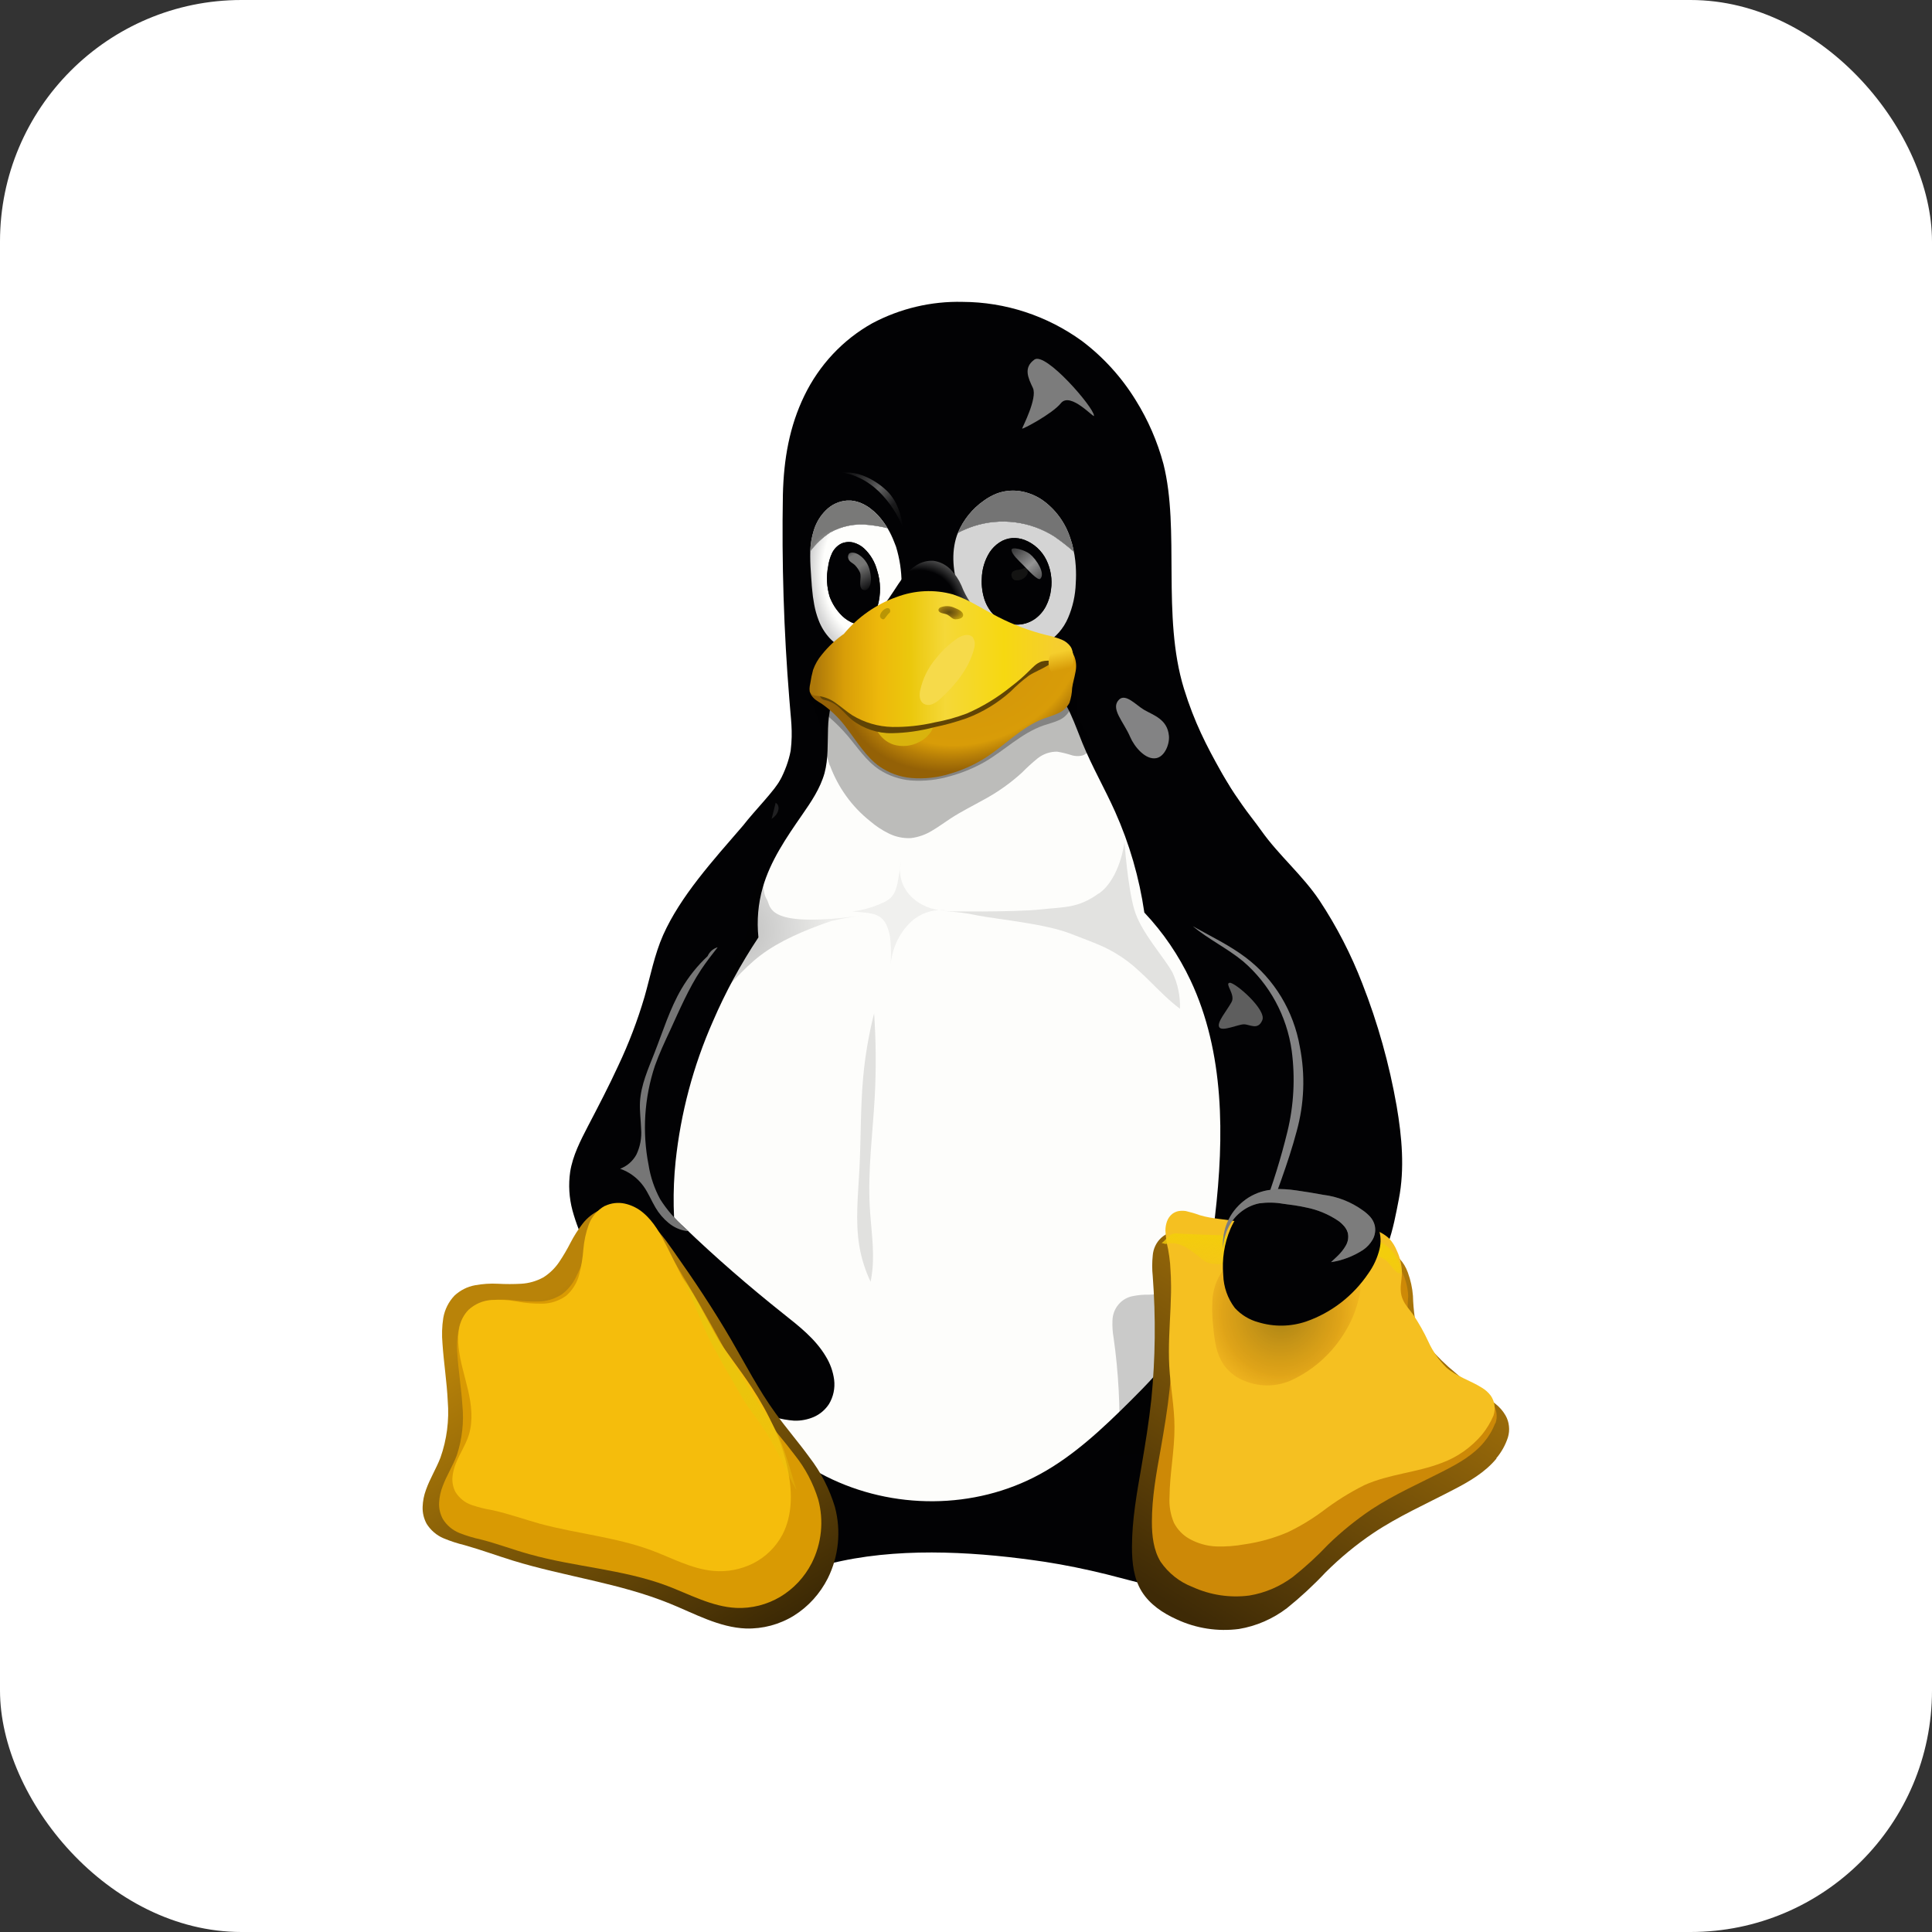 <svg width="32" height="32" viewBox="0 0 32 32" fill="none" xmlns="http://www.w3.org/2000/svg">
<rect x="0" y="0" width="32" height="32" fill="#333333" stroke="none"/>
<rect width="32" height="32" rx="4" fill="white"/>
<g clip-path="url(#clip0_1_512)">
<path d="M15.945 5C15.425 4.987 14.91 5.109 14.448 5.354C13.961 5.626 13.568 6.046 13.322 6.555C13.077 7.06 12.981 7.6 12.967 8.194C12.947 9.324 12.982 10.454 13.074 11.581C13.097 11.907 13.136 12.099 13.096 12.434C12.96 13.146 12.351 13.628 12.026 14.257C11.668 14.948 11.52 15.729 11.247 16.461C11 17.128 10.653 17.759 10.419 18.433C10.091 19.376 9.993 20.413 10.209 21.389C10.381 22.135 10.714 22.831 11.184 23.427C11.117 23.552 11.052 23.678 10.982 23.798C10.765 24.178 10.504 24.538 10.381 24.962C10.316 25.173 10.3 25.396 10.335 25.614C10.371 25.834 10.483 26.033 10.65 26.176C10.762 26.264 10.891 26.325 11.029 26.356C11.167 26.386 11.307 26.399 11.448 26.393C11.983 26.382 12.5 26.215 13.017 26.076C13.323 25.994 13.632 25.92 13.942 25.854C15.043 25.622 16.272 25.715 17.294 25.867C17.64 25.92 17.984 25.991 18.325 26.075C18.857 26.208 19.389 26.376 19.936 26.392C20.082 26.399 20.227 26.388 20.37 26.358C20.512 26.328 20.645 26.265 20.761 26.175C20.927 26.032 21.039 25.833 21.075 25.613C21.11 25.394 21.094 25.17 21.029 24.959C20.904 24.536 20.639 24.176 20.419 23.797C20.332 23.649 20.251 23.493 20.165 23.344C20.835 22.588 21.346 21.699 21.666 20.732C22.003 19.674 22.065 18.536 21.923 17.433C21.781 16.331 21.44 15.262 20.991 14.249C20.428 12.98 19.954 12.521 19.61 11.407C19.24 10.203 19.546 8.777 19.27 7.684C19.17 7.312 19.016 6.958 18.814 6.633C18.579 6.25 18.276 5.916 17.921 5.648C17.343 5.229 16.653 5.003 15.945 5Z" fill="#020204"/>
<path d="M13.915 11.36C13.841 11.459 13.788 11.573 13.761 11.694C13.733 11.815 13.718 11.94 13.715 12.064C13.706 12.312 13.721 12.566 13.657 12.805C13.585 13.061 13.434 13.283 13.284 13.499C13.024 13.874 12.76 14.259 12.634 14.699C12.557 14.967 12.533 15.248 12.562 15.526C12.27 15.966 12.017 16.431 11.808 16.917C11.483 17.652 11.275 18.435 11.19 19.237C11.088 20.222 11.227 21.217 11.597 22.132C11.867 22.792 12.279 23.381 12.802 23.854C13.069 24.092 13.365 24.294 13.683 24.454C14.782 25.008 16.139 25.009 17.223 24.418C17.788 24.11 18.265 23.659 18.725 23.202C19.001 22.927 19.277 22.645 19.488 22.314C19.894 21.677 20.036 20.907 20.124 20.149C20.278 18.828 20.283 17.433 19.718 16.236C19.523 15.823 19.265 15.444 18.954 15.115C18.87 14.537 18.707 13.975 18.47 13.445C18.299 13.063 18.089 12.7 17.93 12.312C17.865 12.154 17.808 11.991 17.736 11.835C17.667 11.677 17.571 11.533 17.452 11.41C17.325 11.29 17.174 11.2 17.009 11.147C16.845 11.094 16.675 11.064 16.503 11.057C16.159 11.039 15.814 11.085 15.469 11.071C15.195 11.06 14.922 11.011 14.648 11.027C14.511 11.034 14.375 11.063 14.247 11.114C14.118 11.165 14.005 11.249 13.918 11.358" fill="#FDFDFB"/>
<path opacity="0.25" d="M12.702 14.898C12.775 15.011 12.657 15.4 14.364 15.151C14.164 15.175 13.965 15.21 13.768 15.255C13.307 15.413 12.906 15.589 12.597 15.823C12.288 16.057 12.066 16.357 11.785 16.616C11.785 16.616 12.24 15.763 12.353 15.505C12.467 15.247 12.335 15.26 12.426 14.882C12.496 14.622 12.6 14.373 12.736 14.142C12.736 14.142 12.558 14.675 12.702 14.898Z" fill="url(#paint0_radial_1_512)"/>
<path opacity="0.42" d="M18.202 14.796C17.854 15.045 17.65 15.018 17.227 15.064C16.805 15.11 15.659 15.095 15.659 15.095C15.838 15.102 16.017 15.124 16.192 15.163C16.559 15.232 17.309 15.3 17.731 15.464C18.153 15.629 18.309 15.676 18.562 15.842C18.927 16.078 19.195 16.449 19.544 16.708C19.551 16.501 19.508 16.295 19.42 16.108C19.28 15.851 18.9 15.446 18.789 15.071C18.678 14.696 18.625 13.95 18.625 13.95C18.625 13.95 18.553 14.55 18.202 14.799V14.796Z" fill="url(#paint1_radial_1_512)"/>
<path opacity="0.2" d="M14.924 14.264C14.911 14.373 14.894 14.48 14.873 14.587C14.865 14.639 14.851 14.691 14.834 14.741C14.815 14.792 14.786 14.838 14.748 14.875C14.712 14.905 14.673 14.93 14.631 14.949C14.468 15.024 14.295 15.075 14.118 15.097C14.19 15.102 14.262 15.109 14.329 15.116C14.374 15.12 14.418 15.128 14.462 15.138C14.505 15.149 14.547 15.168 14.584 15.194C14.623 15.225 14.655 15.264 14.678 15.309C14.72 15.399 14.745 15.498 14.75 15.598C14.76 15.726 14.76 15.855 14.75 15.983C14.758 15.897 14.776 15.813 14.802 15.731C14.848 15.583 14.925 15.447 15.027 15.332C15.068 15.286 15.113 15.245 15.162 15.209C15.314 15.101 15.501 15.054 15.685 15.079C15.498 15.087 15.314 15.028 15.165 14.914C15.088 14.856 15.025 14.783 14.978 14.698C14.908 14.566 14.888 14.411 14.924 14.264Z" fill="url(#paint2_radial_1_512)"/>
<path opacity="0.11" d="M14.478 16.785C14.39 17.132 14.329 17.486 14.297 17.843C14.251 18.347 14.261 18.855 14.235 19.361C14.213 19.791 14.163 20.225 14.235 20.648C14.27 20.85 14.333 21.047 14.42 21.231C14.434 21.161 14.444 21.09 14.451 21.018C14.482 20.675 14.425 20.331 14.406 19.986C14.373 19.383 14.454 18.78 14.488 18.176C14.513 17.713 14.51 17.248 14.478 16.785Z" fill="black"/>
<path opacity="0.25" d="M12.895 13.374C12.886 13.267 12.738 13.251 12.671 13.304C12.616 13.349 12.564 13.502 12.611 13.562C12.69 13.659 12.906 13.517 12.895 13.374Z" fill="#7C7C7C"/>
<path opacity="0.75" d="M20.366 16.278C20.451 16.264 20.981 16.722 20.908 16.897C20.835 17.072 20.7 16.965 20.602 16.966C20.505 16.967 20.241 17.091 20.195 17.014C20.149 16.936 20.312 16.753 20.397 16.6C20.47 16.477 20.279 16.291 20.366 16.278Z" fill="#7C7C7C"/>
<path d="M17.133 5.956C16.948 6.09 17.028 6.257 17.108 6.426C17.187 6.594 16.933 7.077 16.93 7.098C16.927 7.119 17.432 6.853 17.57 6.68C17.731 6.475 18.142 6.956 18.119 6.883C18.119 6.752 17.318 5.822 17.133 5.956Z" fill="#7C7C7C"/>
<path d="M18.538 11.585C18.382 11.733 18.61 11.95 18.72 12.208C18.788 12.368 18.975 12.593 19.153 12.557C19.29 12.53 19.374 12.329 19.361 12.187C19.336 11.914 19.111 11.85 18.948 11.756C18.821 11.682 18.647 11.483 18.538 11.585Z" fill="#838384"/>
<path d="M13.746 12.677C13.88 13.041 14.11 13.361 14.41 13.599C14.506 13.682 14.612 13.752 14.725 13.807C14.839 13.863 14.965 13.888 15.091 13.881C15.213 13.866 15.331 13.824 15.437 13.759C15.544 13.697 15.643 13.622 15.748 13.554C15.925 13.439 16.116 13.345 16.3 13.242C16.526 13.12 16.736 12.971 16.927 12.797C17.009 12.713 17.096 12.634 17.187 12.56C17.279 12.487 17.394 12.448 17.511 12.45C17.597 12.464 17.682 12.486 17.765 12.513C17.808 12.523 17.852 12.526 17.895 12.52C17.919 12.517 17.943 12.51 17.964 12.498C17.986 12.486 18.005 12.47 18.02 12.451C18.036 12.432 18.047 12.409 18.054 12.386C18.061 12.362 18.064 12.336 18.062 12.312C18.058 12.257 18.043 12.203 18.016 12.155C17.956 12.065 17.903 11.97 17.857 11.871C17.834 11.776 17.827 11.678 17.836 11.581C17.845 11.484 17.83 11.386 17.793 11.296C17.757 11.231 17.704 11.18 17.64 11.147C17.575 11.113 17.504 11.093 17.432 11.087C17.287 11.084 17.142 11.091 16.998 11.11C16.806 11.121 16.613 11.096 16.42 11.11C16.181 11.125 15.946 11.197 15.706 11.197C15.433 11.197 15.16 11.106 14.89 11.15C14.775 11.174 14.662 11.207 14.552 11.25C14.442 11.294 14.326 11.319 14.208 11.324C14.075 11.324 13.946 11.274 13.813 11.264C13.747 11.258 13.68 11.266 13.616 11.288C13.553 11.311 13.5 11.357 13.467 11.418C13.45 11.453 13.44 11.491 13.439 11.53C13.438 11.569 13.442 11.609 13.452 11.647C13.474 11.722 13.501 11.796 13.532 11.869C13.633 12.132 13.654 12.421 13.744 12.683" fill="black" fill-opacity="0.26"/>
<path opacity="0.3" d="M13.403 11.635C13.64 11.784 13.854 11.969 14.037 12.184C14.204 12.38 14.346 12.603 14.564 12.748C14.723 12.851 14.904 12.912 15.091 12.927C15.312 12.943 15.535 12.917 15.748 12.853C15.944 12.799 16.132 12.721 16.31 12.62C16.642 12.426 16.919 12.143 17.286 12.015C17.365 11.988 17.449 11.968 17.526 11.934C17.603 11.904 17.669 11.848 17.713 11.775C17.74 11.703 17.755 11.626 17.758 11.549C17.77 11.467 17.798 11.387 17.813 11.306C17.833 11.225 17.825 11.139 17.793 11.062C17.759 10.999 17.705 10.95 17.641 10.92C17.575 10.89 17.503 10.874 17.431 10.872C17.286 10.876 17.141 10.889 16.997 10.913C16.806 10.929 16.613 10.906 16.419 10.913C16.18 10.919 15.945 10.97 15.706 10.982C15.433 10.993 15.162 10.953 14.889 10.944C14.771 10.938 14.653 10.943 14.536 10.961C14.421 10.979 14.31 11.019 14.21 11.08C14.119 11.146 14.033 11.218 13.95 11.295C13.905 11.331 13.857 11.361 13.806 11.387C13.754 11.412 13.698 11.427 13.642 11.43C13.613 11.43 13.583 11.43 13.553 11.43C13.505 11.438 13.461 11.465 13.431 11.504C13.417 11.523 13.407 11.545 13.402 11.568C13.396 11.591 13.396 11.614 13.4 11.638" fill="black"/>
<path d="M20.59 15.924C21.027 16.299 21.314 16.827 21.395 17.405C21.454 17.853 21.43 18.309 21.323 18.748C21.216 19.186 21.082 19.616 20.923 20.036C20.857 20.203 20.809 20.377 20.779 20.555C20.748 20.733 20.773 20.917 20.851 21.08C20.955 21.259 21.123 21.39 21.319 21.444C21.511 21.5 21.715 21.503 21.908 21.452C22.101 21.403 22.425 21.339 22.582 21.214C22.98 20.897 23.075 20.346 23.169 19.862C23.268 19.358 23.22 18.829 23.133 18.32C23.011 17.625 22.821 16.945 22.564 16.29C22.378 15.808 22.141 15.348 21.857 14.918C21.578 14.499 21.184 14.171 20.893 13.761C20.792 13.618 20.67 13.47 20.57 13.325C20.353 13.014 20.404 13.073 20.272 12.871C20.175 12.723 20.022 12.675 19.862 12.611C19.77 12.57 19.671 12.549 19.571 12.547C19.47 12.546 19.371 12.566 19.278 12.604C19.185 12.643 19.101 12.7 19.029 12.773C18.958 12.845 18.902 12.932 18.864 13.027C18.775 13.242 18.75 13.48 18.792 13.71C18.851 14.004 18.962 14.285 19.121 14.539C19.281 14.836 19.489 15.102 19.737 15.327C20.002 15.554 20.322 15.703 20.591 15.924" fill="#020204"/>
<path d="M12.309 13.672C11.798 14.264 11.272 14.843 10.984 15.486C10.839 15.814 10.773 16.169 10.675 16.512C10.56 16.902 10.415 17.282 10.242 17.648C10.086 17.987 9.913 18.319 9.74 18.65C9.615 18.892 9.487 19.138 9.444 19.408C9.413 19.622 9.426 19.84 9.482 20.049C9.539 20.257 9.617 20.459 9.716 20.65C10.134 21.47 10.734 22.178 11.468 22.717C11.798 22.963 12.151 23.175 12.523 23.349C12.719 23.453 12.935 23.515 13.156 23.531C13.267 23.534 13.377 23.513 13.48 23.469C13.582 23.424 13.669 23.35 13.731 23.255C13.803 23.135 13.833 22.994 13.816 22.854C13.798 22.716 13.75 22.583 13.677 22.465C13.504 22.174 13.232 21.964 12.97 21.756C12.405 21.306 11.857 20.832 11.335 20.33C11.181 20.195 11.046 20.038 10.935 19.864C10.839 19.687 10.773 19.493 10.742 19.293C10.635 18.747 10.672 18.181 10.847 17.654C10.919 17.45 11.011 17.255 11.101 17.062C11.258 16.722 11.405 16.375 11.61 16.064C11.866 15.677 12.207 15.349 12.415 14.932C12.592 14.581 12.663 14.187 12.731 13.799C12.784 13.494 12.887 13.197 12.939 12.892C12.837 13.09 12.509 13.414 12.309 13.672Z" fill="#020204"/>
<path d="M21.477 18.737C21.603 18.282 21.621 17.804 21.53 17.341C21.427 16.747 21.107 16.217 20.634 15.86C20.363 15.655 20.055 15.509 19.756 15.341C20.017 15.559 20.328 15.706 20.59 15.923C21.027 16.298 21.314 16.825 21.395 17.404C21.454 17.852 21.43 18.308 21.323 18.746C21.216 19.184 21.082 19.614 20.923 20.035C20.857 20.202 20.809 20.376 20.779 20.553C20.764 20.656 20.766 20.761 20.782 20.863C20.826 20.68 20.88 20.499 20.943 20.322C21.125 19.794 21.334 19.277 21.477 18.737Z" fill="#838384"/>
<path opacity="0.95" d="M11.72 15.837C11.551 15.995 11.405 16.178 11.287 16.379C11.094 16.709 10.981 17.08 10.841 17.437C10.737 17.703 10.615 17.97 10.6 18.256C10.593 18.404 10.614 18.552 10.619 18.697C10.631 18.844 10.604 18.992 10.54 19.125C10.48 19.233 10.385 19.316 10.271 19.358C10.424 19.411 10.559 19.511 10.656 19.644C10.737 19.755 10.788 19.885 10.858 20.003C10.915 20.1 10.988 20.185 11.074 20.256C11.159 20.327 11.262 20.373 11.372 20.39H11.401L11.335 20.33C11.181 20.195 11.046 20.038 10.935 19.864C10.839 19.687 10.773 19.493 10.742 19.293C10.635 18.747 10.672 18.181 10.847 17.654C10.919 17.45 11.011 17.255 11.101 17.062C11.257 16.722 11.405 16.375 11.61 16.064C11.696 15.934 11.791 15.812 11.887 15.69C11.857 15.698 11.828 15.713 11.802 15.732C11.767 15.759 11.739 15.795 11.72 15.837Z" fill="#7C7C7C"/>
<path opacity="0.2" d="M23.549 23.528C23.515 23.644 23.463 23.755 23.397 23.855C23.252 24.078 23.036 24.246 22.824 24.401C22.463 24.665 22.082 24.907 21.74 25.208C21.515 25.412 21.306 25.635 21.115 25.874C20.959 26.084 20.79 26.283 20.61 26.471C20.424 26.655 20.203 26.794 19.959 26.881C19.674 26.972 19.37 26.979 19.082 26.9C18.885 26.859 18.707 26.752 18.576 26.596C18.454 26.433 18.414 26.215 18.4 26C18.387 25.615 18.407 25.229 18.46 24.846C18.493 24.526 18.524 24.206 18.537 23.884C18.556 23.308 18.526 22.731 18.445 22.16C18.428 22.065 18.422 21.969 18.426 21.872C18.428 21.775 18.463 21.681 18.525 21.607C18.587 21.533 18.673 21.483 18.767 21.467C18.852 21.45 18.939 21.442 19.026 21.444C19.228 21.432 19.431 21.432 19.634 21.444C19.76 21.455 19.884 21.479 20.01 21.491C20.226 21.517 20.445 21.5 20.654 21.441C20.882 21.372 21.099 21.244 21.329 21.209C21.423 21.195 21.518 21.195 21.612 21.209C21.705 21.217 21.795 21.252 21.871 21.308C21.925 21.355 21.968 21.413 21.997 21.479C22.044 21.579 22.075 21.685 22.09 21.795C22.099 21.894 22.114 21.993 22.134 22.091C22.178 22.243 22.262 22.38 22.377 22.486C22.49 22.59 22.613 22.683 22.744 22.762C22.872 22.848 23.003 22.927 23.139 22.998C23.203 23.031 23.269 23.059 23.331 23.096C23.393 23.132 23.448 23.181 23.49 23.24C23.547 23.327 23.569 23.433 23.552 23.536" fill="url(#paint3_linear_1_512)"/>
<path d="M24.787 24.157C24.598 24.387 24.334 24.54 24.072 24.675C23.625 24.909 23.161 25.114 22.742 25.395C22.46 25.585 22.197 25.803 21.955 26.044C21.756 26.256 21.542 26.454 21.316 26.636C21.082 26.814 20.809 26.933 20.521 26.981C20.169 27.027 19.811 26.972 19.488 26.821C19.262 26.719 19.044 26.575 18.91 26.359C18.777 26.144 18.749 25.879 18.749 25.625C18.749 25.174 18.83 24.729 18.907 24.286C18.97 23.916 19.031 23.545 19.07 23.175C19.137 22.498 19.144 21.816 19.093 21.137C19.081 21.024 19.081 20.91 19.093 20.796C19.101 20.685 19.15 20.58 19.23 20.505C19.311 20.43 19.418 20.389 19.527 20.393C19.629 20.391 19.732 20.399 19.833 20.419C20.073 20.447 20.312 20.489 20.547 20.545C20.692 20.585 20.837 20.639 20.986 20.68C21.232 20.752 21.488 20.776 21.742 20.75C22.015 20.718 22.279 20.613 22.553 20.619C22.666 20.623 22.777 20.643 22.885 20.678C22.996 20.709 23.098 20.768 23.182 20.849C23.242 20.914 23.288 20.992 23.318 21.076C23.364 21.201 23.393 21.332 23.403 21.465C23.406 21.583 23.416 21.7 23.432 21.817C23.474 22.008 23.561 22.184 23.687 22.331C23.813 22.476 23.95 22.61 24.098 22.731C24.243 22.856 24.387 22.98 24.544 23.089C24.616 23.14 24.693 23.188 24.761 23.245C24.832 23.299 24.892 23.367 24.937 23.445C24.968 23.5 24.987 23.56 24.993 23.622C25 23.684 24.994 23.747 24.976 23.807C24.935 23.934 24.869 24.052 24.783 24.154L24.787 24.157Z" fill="url(#paint4_linear_1_512)"/>
<path d="M24.765 23.573C24.721 23.688 24.658 23.794 24.579 23.888C24.406 24.096 24.166 24.233 23.929 24.355C23.521 24.565 23.099 24.749 22.714 25.002C22.459 25.174 22.219 25.368 21.997 25.584C21.816 25.776 21.621 25.954 21.415 26.118C21.201 26.278 20.954 26.384 20.693 26.427C20.371 26.469 20.045 26.419 19.749 26.284C19.538 26.203 19.355 26.058 19.224 25.869C19.105 25.675 19.079 25.437 19.079 25.208C19.079 24.803 19.152 24.403 19.224 24.005C19.282 23.674 19.338 23.342 19.373 23.008C19.432 22.399 19.439 21.786 19.395 21.176C19.384 21.074 19.384 20.971 19.395 20.87C19.402 20.769 19.447 20.675 19.519 20.607C19.592 20.54 19.688 20.503 19.786 20.505C19.88 20.504 19.974 20.512 20.066 20.53C20.285 20.556 20.502 20.594 20.717 20.644C20.851 20.68 20.982 20.728 21.117 20.764C21.341 20.83 21.575 20.852 21.808 20.828C22.056 20.799 22.298 20.704 22.548 20.71C22.651 20.714 22.753 20.732 22.851 20.764C22.952 20.791 23.045 20.844 23.122 20.916C23.176 20.976 23.218 21.045 23.247 21.121C23.293 21.231 23.32 21.35 23.324 21.47C23.314 21.595 23.311 21.721 23.316 21.846C23.332 21.947 23.369 22.043 23.424 22.128C23.479 22.213 23.54 22.294 23.606 22.37C23.724 22.526 23.86 22.666 24.011 22.788C24.188 22.919 24.398 22.997 24.581 23.119C24.637 23.154 24.686 23.199 24.726 23.251C24.758 23.297 24.779 23.35 24.786 23.406C24.794 23.462 24.789 23.519 24.77 23.573" fill="#CD8907"/>
<path d="M24.74 23.44C24.691 23.555 24.627 23.662 24.549 23.759C24.369 23.973 24.138 24.136 23.878 24.231C23.462 24.392 23.008 24.414 22.599 24.598C22.352 24.721 22.118 24.869 21.898 25.037C21.719 25.169 21.527 25.284 21.326 25.38C21.098 25.477 20.859 25.544 20.614 25.579C20.46 25.607 20.304 25.619 20.147 25.614C19.99 25.608 19.835 25.564 19.697 25.486C19.589 25.425 19.5 25.332 19.443 25.22C19.387 25.086 19.362 24.941 19.371 24.795C19.374 24.408 19.455 24.025 19.453 23.637C19.453 23.3 19.385 22.971 19.367 22.631C19.331 21.983 19.466 21.324 19.347 20.689C19.322 20.588 19.308 20.485 19.303 20.382C19.303 20.33 19.312 20.278 19.329 20.23C19.346 20.182 19.375 20.14 19.414 20.108C19.446 20.083 19.483 20.066 19.523 20.059C19.562 20.053 19.602 20.053 19.642 20.059C19.719 20.077 19.796 20.099 19.871 20.127C20.087 20.193 20.319 20.192 20.541 20.242C20.68 20.273 20.815 20.325 20.953 20.364C21.183 20.432 21.424 20.453 21.662 20.428C21.917 20.397 22.168 20.302 22.423 20.309C22.529 20.313 22.633 20.331 22.734 20.363C22.838 20.39 22.934 20.443 23.013 20.517C23.067 20.578 23.11 20.648 23.14 20.724C23.191 20.834 23.218 20.955 23.22 21.077C23.22 21.141 23.21 21.204 23.204 21.267C23.196 21.33 23.199 21.394 23.212 21.456C23.228 21.517 23.255 21.574 23.293 21.624C23.328 21.675 23.369 21.721 23.405 21.772C23.502 21.917 23.588 22.069 23.661 22.228C23.733 22.386 23.834 22.529 23.956 22.65C24.128 22.802 24.351 22.863 24.543 22.984C24.601 23.018 24.651 23.063 24.692 23.117C24.724 23.163 24.745 23.217 24.753 23.273C24.761 23.329 24.756 23.387 24.738 23.442" fill="#F5C021"/>
<path d="M19.305 20.605C19.542 20.539 19.743 20.723 19.915 20.861C20.026 20.958 20.186 20.936 20.322 20.936C20.547 20.927 20.772 20.974 20.998 20.945C21.441 20.907 21.877 20.797 22.323 20.776C22.536 20.762 22.775 20.75 22.959 20.877C23.031 20.93 23.143 21.154 23.216 21.07C23.201 20.949 23.153 20.836 23.077 20.743C23.001 20.649 22.901 20.581 22.788 20.544C22.609 20.515 22.427 20.565 22.247 20.549C21.71 20.536 21.177 20.434 20.64 20.463C20.267 20.467 19.893 20.449 19.52 20.433C19.375 20.403 19.321 20.536 19.241 20.588" fill="url(#paint5_linear_1_512)"/>
<path d="M9.932 20.039C10.05 19.992 10.177 19.98 10.301 20.005C10.424 20.029 10.54 20.08 10.643 20.153C10.851 20.301 11.005 20.507 11.149 20.714C11.486 21.191 11.811 21.677 12.106 22.183C12.346 22.594 12.563 23.018 12.842 23.403C13.022 23.654 13.225 23.887 13.407 24.138C13.596 24.383 13.739 24.662 13.829 24.961C13.934 25.356 13.892 25.777 13.711 26.142C13.582 26.397 13.388 26.611 13.15 26.76C12.91 26.908 12.634 26.981 12.355 26.973C11.913 26.956 11.51 26.729 11.099 26.562C10.263 26.22 9.354 26.113 8.491 25.847C8.226 25.765 7.966 25.669 7.696 25.593C7.577 25.564 7.459 25.526 7.345 25.478C7.231 25.43 7.134 25.346 7.067 25.24C7.02 25.154 6.997 25.058 7 24.96C7.003 24.862 7.022 24.766 7.056 24.675C7.121 24.491 7.225 24.325 7.295 24.144C7.401 23.844 7.442 23.524 7.416 23.205C7.401 22.888 7.35 22.572 7.329 22.255C7.316 22.113 7.32 21.971 7.342 21.83C7.366 21.69 7.431 21.561 7.527 21.46C7.623 21.371 7.74 21.311 7.867 21.288C7.993 21.265 8.121 21.256 8.248 21.263C8.376 21.27 8.504 21.27 8.631 21.263C8.76 21.256 8.885 21.22 8.998 21.158C9.102 21.093 9.192 21.006 9.261 20.904C9.33 20.801 9.393 20.694 9.449 20.584C9.506 20.474 9.572 20.369 9.648 20.271C9.723 20.173 9.821 20.095 9.932 20.044" fill="url(#paint6_linear_1_512)"/>
<path d="M10.115 20.244C10.222 20.202 10.338 20.194 10.449 20.222C10.559 20.248 10.662 20.299 10.752 20.37C10.931 20.512 11.055 20.712 11.175 20.908C11.464 21.385 11.742 21.866 12.007 22.357C12.207 22.728 12.399 23.105 12.645 23.445C12.809 23.667 12.996 23.876 13.163 24.099C13.337 24.317 13.469 24.566 13.552 24.835C13.648 25.188 13.609 25.566 13.444 25.891C13.325 26.123 13.145 26.315 12.924 26.448C12.703 26.579 12.45 26.643 12.195 26.632C11.791 26.613 11.421 26.406 11.039 26.262C10.31 25.991 9.522 25.954 8.77 25.743C8.501 25.669 8.24 25.569 7.97 25.5C7.85 25.474 7.731 25.439 7.616 25.394C7.5 25.349 7.401 25.267 7.335 25.16C7.29 25.077 7.268 24.984 7.273 24.889C7.278 24.796 7.297 24.703 7.332 24.616C7.397 24.441 7.499 24.282 7.565 24.107C7.655 23.837 7.687 23.551 7.658 23.268C7.64 22.985 7.592 22.705 7.575 22.421C7.564 22.295 7.57 22.168 7.592 22.043C7.614 21.917 7.671 21.8 7.757 21.708C7.857 21.613 7.983 21.554 8.118 21.538C8.252 21.521 8.386 21.521 8.519 21.538C8.653 21.554 8.787 21.56 8.921 21.557C9.056 21.554 9.188 21.514 9.302 21.441C9.402 21.367 9.482 21.271 9.537 21.159C9.593 21.049 9.641 20.935 9.682 20.818C9.723 20.7 9.777 20.588 9.843 20.484C9.909 20.378 10.005 20.294 10.117 20.244" fill="#D99A03"/>
<path d="M10.018 19.975C10.121 19.925 10.239 19.911 10.351 19.936C10.462 19.961 10.566 20.013 10.654 20.088C10.83 20.236 10.943 20.443 11.046 20.647C11.284 21.117 11.507 21.596 11.792 22.038C11.999 22.359 12.239 22.658 12.449 22.977C12.733 23.41 12.964 23.886 13.059 24.395C13.124 24.738 13.121 25.109 12.96 25.418C12.851 25.623 12.683 25.788 12.479 25.892C12.273 25.996 12.044 26.04 11.815 26.019C11.454 25.986 11.132 25.806 10.795 25.68C10.198 25.458 9.551 25.403 8.936 25.236C8.676 25.162 8.423 25.073 8.16 25.014C8.042 24.995 7.927 24.966 7.814 24.928C7.701 24.89 7.605 24.813 7.542 24.709C7.504 24.634 7.487 24.549 7.494 24.465C7.502 24.381 7.524 24.299 7.557 24.222C7.621 24.067 7.716 23.926 7.766 23.765C7.838 23.528 7.809 23.273 7.754 23.032C7.699 22.791 7.62 22.555 7.595 22.309C7.582 22.2 7.587 22.088 7.609 21.98C7.632 21.872 7.685 21.772 7.761 21.694C7.867 21.597 8.002 21.54 8.143 21.532C8.284 21.523 8.425 21.531 8.563 21.557C8.702 21.583 8.843 21.595 8.984 21.593C9.125 21.591 9.263 21.545 9.378 21.461C9.484 21.369 9.559 21.246 9.594 21.109C9.629 20.973 9.652 20.835 9.662 20.695C9.674 20.555 9.703 20.417 9.751 20.285C9.801 20.152 9.895 20.041 10.018 19.973" fill="#F5BD0C"/>
<path d="M11.293 21.144C11.481 21.494 11.596 21.894 11.783 22.246C11.955 22.57 12.15 22.903 12.325 23.202C12.402 23.335 12.583 23.539 12.767 23.856C12.933 24.144 13.1 24.545 13.194 24.68C13.14 24.522 13.03 24.099 12.897 23.796C12.774 23.515 12.63 23.352 12.541 23.204C12.366 22.908 12.18 22.637 11.999 22.352C11.752 21.96 11.566 21.52 11.293 21.147V21.144Z" fill="url(#paint7_linear_1_512)"/>
<path opacity="0.35" d="M22.497 21.122C22.453 21.041 22.383 20.978 22.299 20.944C22.216 20.911 22.126 20.895 22.037 20.898C21.858 20.898 21.68 20.947 21.502 20.932C21.353 20.907 21.206 20.871 21.062 20.824C20.911 20.78 20.752 20.777 20.599 20.813C20.437 20.86 20.298 20.967 20.208 21.113C20.132 21.243 20.089 21.39 20.081 21.541C20.073 21.692 20.078 21.843 20.097 21.992C20.105 22.101 20.121 22.208 20.144 22.314C20.169 22.421 20.212 22.521 20.272 22.611C20.365 22.736 20.493 22.831 20.639 22.882C20.875 22.972 21.137 22.968 21.37 22.87C21.782 22.685 22.122 22.364 22.336 21.959C22.413 21.815 22.47 21.661 22.508 21.502C22.525 21.439 22.534 21.375 22.536 21.309C22.537 21.244 22.524 21.18 22.497 21.121" fill="url(#paint8_radial_1_512)"/>
<path opacity="0.35" d="M22.497 20.889C22.446 20.825 22.377 20.78 22.299 20.76C22.214 20.736 22.125 20.725 22.037 20.727C21.858 20.727 21.68 20.762 21.502 20.751C21.354 20.733 21.207 20.707 21.062 20.673C20.909 20.642 20.753 20.639 20.599 20.665C20.449 20.692 20.312 20.768 20.208 20.882C20.135 20.969 20.091 21.077 20.081 21.191C20.073 21.3 20.078 21.41 20.097 21.518C20.105 21.597 20.121 21.675 20.144 21.751C20.171 21.831 20.214 21.905 20.272 21.966C20.376 22.062 20.502 22.13 20.639 22.163C20.879 22.227 21.132 22.223 21.37 22.153C21.779 22.021 22.125 21.783 22.336 21.495C22.41 21.395 22.468 21.283 22.508 21.164C22.524 21.12 22.534 21.073 22.536 21.025C22.537 20.977 22.523 20.929 22.497 20.889Z" fill="url(#paint9_radial_1_512)"/>
<path d="M22.836 20.359C22.805 20.277 22.756 20.204 22.692 20.146C22.628 20.088 22.554 20.042 22.475 20.009C22.315 19.949 22.149 19.907 21.981 19.883C21.824 19.853 21.667 19.817 21.51 19.789C21.347 19.753 21.178 19.749 21.014 19.779C20.871 19.814 20.74 19.886 20.633 19.988C20.526 20.091 20.44 20.214 20.381 20.351C20.278 20.593 20.237 20.858 20.261 21.121C20.267 21.317 20.334 21.507 20.452 21.663C20.558 21.779 20.694 21.861 20.844 21.901C21.101 21.979 21.375 21.975 21.629 21.89C22.049 21.745 22.412 21.465 22.664 21.092C22.75 20.972 22.813 20.836 22.849 20.691C22.876 20.581 22.872 20.465 22.836 20.357" fill="#020204"/>
<path d="M21.105 19.702C20.957 19.709 20.814 19.754 20.687 19.831C20.561 19.909 20.454 20.017 20.378 20.146C20.286 20.306 20.244 20.491 20.258 20.676C20.262 20.547 20.296 20.42 20.358 20.306C20.41 20.21 20.481 20.127 20.568 20.062C20.654 19.997 20.753 19.952 20.858 19.931C20.989 19.913 21.121 19.915 21.251 19.938C21.376 19.953 21.503 19.971 21.626 19.998C21.819 20.035 22.002 20.11 22.166 20.22C22.203 20.246 22.237 20.277 22.267 20.313C22.297 20.348 22.319 20.39 22.328 20.436C22.339 20.504 22.325 20.573 22.29 20.632C22.256 20.691 22.214 20.744 22.166 20.792C22.128 20.831 22.086 20.866 22.046 20.905C22.233 20.877 22.412 20.809 22.572 20.706C22.638 20.662 22.694 20.602 22.734 20.533C22.775 20.461 22.788 20.377 22.77 20.296C22.757 20.243 22.73 20.194 22.694 20.153C22.657 20.113 22.616 20.077 22.572 20.047C22.378 19.907 22.153 19.819 21.917 19.79C21.767 19.762 21.615 19.737 21.464 19.716C21.344 19.698 21.223 19.691 21.102 19.695L21.105 19.702Z" fill="url(#paint10_radial_1_512)"/>
<path d="M21.105 19.702C20.957 19.709 20.814 19.754 20.687 19.831C20.561 19.909 20.454 20.017 20.378 20.146C20.286 20.306 20.244 20.491 20.258 20.676C20.262 20.547 20.296 20.42 20.358 20.306C20.41 20.21 20.481 20.127 20.568 20.062C20.654 19.997 20.753 19.952 20.858 19.931C20.989 19.913 21.121 19.915 21.251 19.938C21.376 19.953 21.503 19.971 21.626 19.998C21.819 20.035 22.002 20.11 22.166 20.22C22.203 20.246 22.237 20.277 22.267 20.313C22.297 20.348 22.319 20.39 22.328 20.436C22.339 20.504 22.325 20.573 22.29 20.632C22.256 20.691 22.214 20.744 22.166 20.792C22.128 20.831 22.086 20.866 22.046 20.905C22.233 20.877 22.412 20.809 22.572 20.706C22.638 20.662 22.694 20.602 22.734 20.533C22.775 20.461 22.788 20.377 22.77 20.296C22.757 20.243 22.73 20.194 22.694 20.153C22.657 20.113 22.616 20.077 22.572 20.047C22.378 19.907 22.153 19.819 21.917 19.79C21.767 19.762 21.615 19.737 21.464 19.716C21.344 19.698 21.223 19.691 21.102 19.695L21.105 19.702Z" fill="url(#paint11_linear_1_512)"/>
<path d="M14.836 10.262C14.852 10.224 14.865 10.185 14.876 10.146C14.897 10.067 14.912 9.987 14.92 9.906C14.912 9.987 14.897 10.067 14.876 10.146C14.865 10.185 14.852 10.224 14.836 10.262Z" fill="url(#paint12_radial_1_512)"/>
<path d="M14.098 8.291C14.074 8.29 14.05 8.29 14.026 8.291C14.05 8.29 14.074 8.29 14.098 8.291Z" fill="url(#paint13_radial_1_512)"/>
<path d="M14.784 8.912C14.759 8.855 14.731 8.801 14.699 8.748C14.602 8.724 14.503 8.707 14.403 8.696C14.177 8.666 13.948 8.71 13.748 8.821C13.623 8.904 13.512 9.008 13.421 9.129C13.418 9.242 13.421 9.356 13.43 9.469L13.436 9.567L13.443 9.657C13.443 9.687 13.448 9.717 13.45 9.747C13.457 9.836 13.469 9.925 13.486 10.014C13.502 10.102 13.526 10.188 13.558 10.271C13.6 10.383 13.663 10.485 13.744 10.572C13.825 10.659 13.928 10.721 14.042 10.752C14.149 10.779 14.261 10.775 14.365 10.74C14.47 10.705 14.565 10.646 14.644 10.567C14.728 10.48 14.795 10.376 14.839 10.262C14.854 10.224 14.868 10.185 14.878 10.146C14.9 10.067 14.915 9.987 14.923 9.906C14.931 9.824 14.934 9.742 14.933 9.66C14.932 9.455 14.901 9.251 14.841 9.055C14.823 9.006 14.803 8.959 14.784 8.912ZM14.537 10.036C14.519 10.101 14.49 10.161 14.45 10.215C14.409 10.273 14.348 10.313 14.28 10.328C14.212 10.343 14.141 10.332 14.08 10.296C14.017 10.263 13.96 10.218 13.912 10.163C13.838 10.082 13.78 9.986 13.741 9.882C13.693 9.72 13.685 9.548 13.719 9.382C13.729 9.305 13.751 9.23 13.783 9.16C13.816 9.092 13.87 9.037 13.936 9.003C13.998 8.976 14.068 8.97 14.133 8.986C14.199 9.004 14.26 9.036 14.31 9.082C14.415 9.18 14.49 9.307 14.527 9.447C14.588 9.638 14.592 9.843 14.537 10.036Z" fill="url(#paint14_radial_1_512)"/>
<path d="M14.699 8.748C14.731 8.801 14.759 8.855 14.784 8.912C14.724 8.771 14.64 8.641 14.537 8.53C14.503 8.494 14.467 8.461 14.428 8.432C14.467 8.461 14.503 8.494 14.537 8.53C14.598 8.597 14.653 8.67 14.699 8.748Z" fill="url(#paint15_radial_1_512)"/>
<path d="M14.31 9.082C14.259 9.036 14.198 9.004 14.133 8.986C14.067 8.97 13.997 8.976 13.935 9.003C13.867 9.037 13.813 9.093 13.78 9.163C13.747 9.233 13.725 9.308 13.715 9.385C13.683 9.551 13.693 9.723 13.743 9.885C13.782 9.989 13.84 10.085 13.915 10.166C13.962 10.22 14.018 10.264 14.08 10.296C14.141 10.331 14.212 10.341 14.279 10.326C14.347 10.311 14.407 10.27 14.448 10.213C14.488 10.16 14.518 10.1 14.537 10.036C14.592 9.844 14.589 9.64 14.529 9.449C14.492 9.308 14.416 9.18 14.31 9.082ZM14.369 9.762C14.357 9.771 14.341 9.776 14.326 9.776C14.311 9.776 14.296 9.771 14.283 9.762C14.215 9.7 14.283 9.572 14.247 9.484C14.227 9.439 14.2 9.399 14.166 9.363C14.133 9.326 14.075 9.309 14.058 9.262C14.051 9.247 14.048 9.231 14.049 9.214C14.051 9.198 14.057 9.183 14.066 9.169C14.102 9.138 14.165 9.156 14.211 9.178C14.303 9.23 14.373 9.316 14.404 9.419C14.434 9.529 14.453 9.685 14.369 9.762Z" fill="#020204"/>
<path d="M14.208 9.178C14.166 9.156 14.103 9.138 14.063 9.169C14.054 9.183 14.048 9.198 14.046 9.214C14.045 9.231 14.048 9.247 14.055 9.262C14.072 9.309 14.127 9.326 14.163 9.363C14.197 9.399 14.224 9.439 14.244 9.484C14.277 9.572 14.212 9.7 14.28 9.762C14.293 9.771 14.308 9.776 14.323 9.776C14.339 9.776 14.354 9.771 14.366 9.762C14.449 9.688 14.431 9.529 14.398 9.419C14.367 9.317 14.299 9.23 14.208 9.178Z" fill="#020204"/>
<path d="M14.208 9.178C14.166 9.156 14.103 9.138 14.063 9.169C14.054 9.183 14.048 9.198 14.046 9.214C14.045 9.231 14.048 9.247 14.055 9.262C14.072 9.309 14.127 9.326 14.163 9.363C14.197 9.399 14.224 9.439 14.244 9.484C14.277 9.572 14.212 9.7 14.28 9.762C14.293 9.771 14.308 9.776 14.323 9.776C14.339 9.776 14.354 9.771 14.366 9.762C14.449 9.688 14.431 9.529 14.398 9.419C14.367 9.317 14.299 9.23 14.208 9.178Z" fill="url(#paint16_linear_1_512)"/>
<path d="M13.748 8.821C13.948 8.71 14.177 8.666 14.403 8.696C14.503 8.707 14.602 8.724 14.699 8.748C14.653 8.67 14.598 8.597 14.537 8.53C14.503 8.494 14.467 8.461 14.428 8.432C14.39 8.401 14.349 8.375 14.306 8.353C14.241 8.32 14.17 8.298 14.098 8.291C14.074 8.29 14.05 8.29 14.026 8.291C13.896 8.301 13.774 8.357 13.681 8.45C13.587 8.542 13.518 8.657 13.479 8.784C13.444 8.896 13.424 9.012 13.421 9.13C13.513 9.009 13.623 8.905 13.748 8.821Z" fill="url(#paint17_radial_1_512)"/>
<path d="M13.748 8.821C13.948 8.71 14.177 8.666 14.403 8.696C14.503 8.707 14.602 8.724 14.699 8.748C14.653 8.67 14.598 8.597 14.537 8.53C14.503 8.494 14.467 8.461 14.428 8.432C14.39 8.401 14.349 8.375 14.306 8.353C14.241 8.32 14.17 8.298 14.098 8.291C14.074 8.29 14.05 8.29 14.026 8.291C13.896 8.301 13.774 8.357 13.681 8.45C13.587 8.542 13.518 8.657 13.479 8.784C13.444 8.896 13.424 9.012 13.421 9.13C13.513 9.009 13.623 8.905 13.748 8.821Z" fill="url(#paint18_radial_1_512)"/>
<path d="M14.238 7.917C14.354 7.973 14.461 8.048 14.555 8.139C14.732 8.312 14.87 8.522 14.961 8.755C14.922 8.504 14.859 8.303 14.699 8.139C14.602 8.044 14.491 7.967 14.369 7.909C14.274 7.863 14.172 7.835 14.067 7.826C13.995 7.826 13.98 7.826 13.966 7.826C13.951 7.826 13.94 7.826 13.985 7.833C14.073 7.849 14.157 7.878 14.238 7.917Z" fill="url(#paint19_linear_1_512)"/>
<path d="M17.176 8.227C17.087 8.18 16.991 8.149 16.893 8.134C16.86 8.129 16.827 8.127 16.794 8.127C16.827 8.127 16.86 8.129 16.893 8.134C16.991 8.149 17.087 8.18 17.176 8.227Z" fill="url(#paint20_radial_1_512)"/>
<path d="M17.797 9.192C17.786 9.13 17.773 9.069 17.757 9.009C17.768 9.051 17.778 9.094 17.786 9.138L17.797 9.192Z" fill="url(#paint21_radial_1_512)"/>
<path d="M17.797 9.192L17.786 9.138C17.682 9.046 17.572 8.961 17.458 8.882C17.261 8.759 17.041 8.68 16.812 8.651C16.583 8.622 16.351 8.643 16.13 8.714C16.04 8.744 15.951 8.781 15.867 8.825C15.862 8.838 15.856 8.851 15.851 8.864C15.748 9.16 15.787 9.492 15.887 9.789C15.987 10.086 16.162 10.382 16.42 10.568C16.485 10.614 16.555 10.652 16.628 10.682C16.701 10.711 16.778 10.732 16.856 10.742C17.013 10.762 17.172 10.733 17.314 10.659C17.482 10.563 17.615 10.413 17.692 10.231C17.769 10.051 17.812 9.857 17.818 9.66C17.824 9.566 17.824 9.472 17.818 9.378C17.814 9.316 17.807 9.253 17.797 9.192ZM17.408 9.764C17.397 9.859 17.369 9.951 17.326 10.036C17.283 10.121 17.221 10.194 17.145 10.249C17.048 10.318 16.932 10.351 16.815 10.345C16.698 10.34 16.586 10.295 16.496 10.218C16.409 10.142 16.344 10.043 16.307 9.932C16.271 9.821 16.255 9.705 16.261 9.588C16.264 9.431 16.309 9.279 16.392 9.147C16.435 9.083 16.489 9.028 16.553 8.986C16.617 8.943 16.69 8.918 16.766 8.912C16.837 8.908 16.908 8.919 16.975 8.945C17.129 9.006 17.256 9.123 17.331 9.275C17.404 9.426 17.431 9.597 17.408 9.764Z" fill="url(#paint22_radial_1_512)"/>
<path d="M17.797 9.192C17.807 9.253 17.814 9.316 17.818 9.378C17.814 9.316 17.807 9.253 17.797 9.192Z" fill="url(#paint23_radial_1_512)"/>
<path d="M16.974 8.945C16.908 8.919 16.837 8.908 16.765 8.912C16.689 8.918 16.616 8.943 16.552 8.986C16.489 9.028 16.434 9.083 16.392 9.147C16.309 9.278 16.264 9.431 16.262 9.587C16.256 9.704 16.271 9.821 16.307 9.931C16.345 10.042 16.41 10.141 16.497 10.217C16.587 10.294 16.699 10.339 16.816 10.345C16.933 10.351 17.049 10.317 17.145 10.248C17.221 10.193 17.283 10.12 17.326 10.036C17.369 9.951 17.397 9.86 17.408 9.766C17.432 9.598 17.405 9.426 17.331 9.275C17.256 9.123 17.129 9.006 16.974 8.945ZM17.02 9.504C17.001 9.544 16.969 9.575 16.929 9.594C16.89 9.612 16.846 9.616 16.804 9.606C16.785 9.595 16.77 9.578 16.762 9.557C16.754 9.536 16.753 9.513 16.76 9.492C16.787 9.429 16.886 9.445 16.949 9.417C16.96 9.413 16.973 9.397 16.984 9.403C17.001 9.413 17.014 9.428 17.02 9.447C17.027 9.465 17.027 9.486 17.02 9.504ZM17.233 9.586C17.193 9.627 17.029 9.442 16.944 9.354C16.872 9.28 16.766 9.187 16.756 9.114C16.746 9.041 16.982 9.114 17.063 9.178C17.173 9.272 17.317 9.5 17.233 9.586Z" fill="#020204"/>
<path d="M16.982 9.404C16.97 9.399 16.958 9.415 16.946 9.419C16.883 9.445 16.784 9.429 16.757 9.493C16.75 9.514 16.751 9.537 16.759 9.558C16.767 9.579 16.782 9.596 16.801 9.607C16.843 9.618 16.887 9.614 16.927 9.595C16.966 9.577 16.998 9.545 17.018 9.506C17.024 9.487 17.024 9.467 17.017 9.448C17.011 9.43 16.998 9.414 16.982 9.404Z" fill="#141413"/>
<path d="M17.061 9.178C16.98 9.111 16.744 9.041 16.754 9.114C16.764 9.187 16.87 9.282 16.942 9.354C17.029 9.442 17.193 9.627 17.231 9.586C17.317 9.5 17.173 9.272 17.061 9.178Z" fill="#020204"/>
<path d="M17.061 9.178C16.98 9.111 16.744 9.041 16.754 9.114C16.764 9.187 16.87 9.282 16.942 9.354C17.029 9.442 17.193 9.627 17.231 9.586C17.317 9.5 17.173 9.272 17.061 9.178Z" fill="url(#paint24_linear_1_512)"/>
<path d="M16.694 8.131C16.727 8.127 16.76 8.126 16.794 8.127C16.76 8.126 16.727 8.127 16.694 8.131Z" fill="url(#paint25_linear_1_512)"/>
<path d="M16.13 8.714C16.351 8.643 16.583 8.622 16.812 8.651C17.041 8.68 17.261 8.759 17.458 8.882C17.572 8.961 17.682 9.046 17.786 9.138C17.778 9.094 17.768 9.051 17.757 9.009C17.749 8.979 17.739 8.949 17.729 8.919C17.646 8.658 17.48 8.432 17.259 8.278C17.231 8.259 17.203 8.242 17.173 8.227C17.084 8.18 16.988 8.149 16.89 8.134C16.758 8.115 16.623 8.13 16.498 8.179C16.428 8.208 16.361 8.245 16.299 8.29C16.108 8.422 15.957 8.608 15.866 8.825C15.951 8.781 16.039 8.743 16.13 8.714Z" fill="url(#paint26_radial_1_512)"/>
<path d="M16.13 8.714C16.351 8.643 16.583 8.622 16.812 8.651C17.041 8.68 17.261 8.759 17.458 8.882C17.572 8.961 17.682 9.046 17.786 9.138C17.778 9.094 17.768 9.051 17.757 9.009C17.749 8.979 17.739 8.949 17.729 8.919C17.646 8.658 17.48 8.432 17.259 8.278C17.231 8.259 17.203 8.242 17.173 8.227C17.084 8.18 16.988 8.149 16.89 8.134C16.758 8.115 16.623 8.13 16.498 8.179C16.428 8.208 16.361 8.245 16.299 8.29C16.108 8.422 15.957 8.608 15.866 8.825C15.951 8.781 16.039 8.743 16.13 8.714Z" fill="url(#paint27_linear_1_512)"/>
<path d="M17.418 7.867C17.291 7.78 17.149 7.717 17 7.68C16.965 7.726 16.934 7.775 16.91 7.828C17.065 7.863 17.212 7.927 17.343 8.018C17.597 8.198 17.799 8.444 17.93 8.73C17.963 8.694 17.992 8.655 18.016 8.612C17.886 8.313 17.679 8.056 17.418 7.867Z" fill="url(#paint28_linear_1_512)"/>
<path d="M14.63 10.03C14.758 9.882 14.847 9.703 14.968 9.552C15.028 9.475 15.102 9.409 15.185 9.358C15.268 9.307 15.364 9.283 15.46 9.289C15.566 9.303 15.665 9.352 15.742 9.429C15.818 9.506 15.88 9.597 15.924 9.697C15.961 9.795 16.01 9.888 16.068 9.974C16.143 10.057 16.228 10.13 16.32 10.191C16.363 10.225 16.403 10.264 16.438 10.307C16.473 10.35 16.498 10.4 16.51 10.455C16.521 10.511 16.516 10.569 16.497 10.623C16.477 10.677 16.446 10.725 16.406 10.765C16.322 10.842 16.216 10.89 16.103 10.902C15.886 10.934 15.661 10.867 15.439 10.873C15.217 10.88 14.995 10.961 14.771 10.953C14.658 10.951 14.548 10.918 14.453 10.855C14.406 10.822 14.367 10.78 14.338 10.73C14.308 10.681 14.291 10.625 14.289 10.567C14.288 10.512 14.299 10.457 14.321 10.407C14.343 10.357 14.372 10.31 14.407 10.268C14.475 10.183 14.558 10.112 14.628 10.03" fill="url(#paint29_radial_1_512)"/>
<path d="M13.412 11.45C13.417 11.471 13.425 11.492 13.436 11.512C13.457 11.544 13.483 11.573 13.514 11.595C13.544 11.617 13.577 11.636 13.609 11.656C13.774 11.771 13.919 11.914 14.037 12.079C14.201 12.295 14.345 12.535 14.564 12.693C14.721 12.802 14.902 12.869 15.091 12.886C15.312 12.905 15.535 12.88 15.748 12.812C15.945 12.754 16.134 12.668 16.31 12.559C16.642 12.349 16.919 12.041 17.286 11.903C17.365 11.873 17.449 11.851 17.526 11.814C17.605 11.78 17.671 11.72 17.713 11.642C17.74 11.563 17.755 11.48 17.758 11.396C17.77 11.307 17.798 11.222 17.813 11.133C17.833 11.044 17.826 10.952 17.793 10.868C17.76 10.801 17.707 10.747 17.641 10.714C17.575 10.681 17.504 10.663 17.431 10.661C17.285 10.666 17.141 10.681 16.997 10.705C16.806 10.723 16.613 10.698 16.419 10.705C16.18 10.713 15.945 10.768 15.706 10.779C15.433 10.793 15.162 10.75 14.889 10.739C14.771 10.732 14.653 10.737 14.536 10.755C14.418 10.774 14.306 10.818 14.207 10.885C14.117 10.959 14.032 11.038 13.95 11.121C13.906 11.16 13.858 11.194 13.806 11.221C13.754 11.247 13.697 11.261 13.639 11.261C13.61 11.256 13.58 11.256 13.55 11.261C13.533 11.267 13.517 11.277 13.504 11.291C13.491 11.305 13.479 11.319 13.47 11.335C13.446 11.372 13.425 11.41 13.407 11.45" fill="url(#paint30_radial_1_512)"/>
<path d="M14.482 11.751C14.454 11.87 14.471 11.996 14.529 12.104C14.587 12.211 14.682 12.293 14.796 12.332C14.868 12.354 14.944 12.361 15.019 12.353C15.095 12.345 15.167 12.322 15.234 12.285C15.312 12.245 15.379 12.185 15.427 12.109C15.449 12.071 15.464 12.028 15.47 11.983C15.476 11.939 15.472 11.893 15.457 11.851C15.44 11.805 15.411 11.764 15.374 11.733C15.337 11.7 15.295 11.675 15.249 11.659C15.156 11.633 15.06 11.624 14.964 11.633C14.819 11.64 14.674 11.658 14.531 11.689" fill="#D9B30D"/>
<path d="M14.014 10.831C13.917 10.89 13.824 10.955 13.732 11.021C13.682 11.052 13.64 11.095 13.611 11.147C13.595 11.186 13.587 11.228 13.588 11.27C13.591 11.313 13.591 11.355 13.588 11.397C13.588 11.426 13.577 11.454 13.576 11.483C13.575 11.497 13.577 11.512 13.58 11.526C13.584 11.54 13.59 11.552 13.6 11.563C13.613 11.576 13.629 11.586 13.647 11.591C13.664 11.597 13.682 11.599 13.7 11.604C13.783 11.63 13.859 11.676 13.92 11.739C13.985 11.798 14.043 11.866 14.11 11.922C14.301 12.07 14.534 12.148 14.772 12.144C15.009 12.14 15.244 12.106 15.473 12.045C15.655 12.008 15.834 11.958 16.009 11.897C16.277 11.796 16.525 11.645 16.74 11.453C16.834 11.357 16.935 11.269 17.042 11.19C17.14 11.127 17.248 11.087 17.346 11.027C17.355 11.022 17.364 11.016 17.372 11.01C17.38 11.003 17.386 10.995 17.391 10.985C17.398 10.968 17.398 10.949 17.391 10.932C17.385 10.915 17.377 10.899 17.365 10.885C17.353 10.87 17.339 10.855 17.324 10.842C17.215 10.758 17.083 10.711 16.947 10.708C16.812 10.697 16.674 10.708 16.541 10.682C16.417 10.655 16.294 10.618 16.175 10.573C16.048 10.531 15.918 10.498 15.786 10.476C15.474 10.425 15.156 10.433 14.847 10.499C14.553 10.563 14.271 10.675 14.013 10.831" fill="#604405"/>
<path d="M13.982 10.496C13.843 10.593 13.718 10.71 13.612 10.843C13.549 10.918 13.5 11.003 13.467 11.096C13.447 11.17 13.431 11.246 13.42 11.323C13.413 11.351 13.409 11.38 13.408 11.409C13.408 11.423 13.41 11.438 13.414 11.452C13.418 11.466 13.425 11.478 13.435 11.489C13.452 11.506 13.474 11.517 13.497 11.521C13.521 11.525 13.545 11.528 13.569 11.529C13.674 11.546 13.773 11.589 13.858 11.655C13.945 11.716 14.025 11.788 14.115 11.846C14.317 11.969 14.546 12.036 14.782 12.041C15.015 12.044 15.249 12.019 15.477 11.966C15.66 11.933 15.839 11.884 16.013 11.818C16.275 11.704 16.521 11.555 16.744 11.374C16.849 11.295 16.949 11.208 17.042 11.116C17.074 11.085 17.104 11.053 17.138 11.024C17.172 10.994 17.21 10.971 17.252 10.956C17.317 10.939 17.385 10.938 17.45 10.953C17.499 10.964 17.55 10.97 17.6 10.97C17.625 10.97 17.649 10.965 17.672 10.956C17.696 10.946 17.716 10.931 17.733 10.911C17.754 10.885 17.765 10.851 17.765 10.817C17.765 10.783 17.755 10.749 17.738 10.72C17.701 10.663 17.648 10.62 17.586 10.595C17.502 10.561 17.414 10.535 17.325 10.517C17.055 10.449 16.792 10.351 16.543 10.224C16.419 10.161 16.298 10.091 16.176 10.024C16.052 9.952 15.922 9.892 15.787 9.846C15.477 9.759 15.148 9.775 14.847 9.89C14.511 10.009 14.212 10.219 13.98 10.496" fill="url(#paint31_linear_1_512)"/>
<path d="M16.121 10.565C16.104 10.544 16.081 10.528 16.056 10.521C16.03 10.515 16.003 10.515 15.977 10.521C15.925 10.533 15.875 10.556 15.833 10.59C15.71 10.678 15.599 10.783 15.505 10.903C15.373 11.057 15.282 11.242 15.24 11.441C15.233 11.475 15.231 11.509 15.235 11.544C15.238 11.578 15.252 11.611 15.274 11.636C15.296 11.657 15.323 11.67 15.352 11.675C15.382 11.679 15.411 11.675 15.439 11.665C15.493 11.642 15.542 11.608 15.584 11.566C15.824 11.344 16.042 11.079 16.13 10.76C16.139 10.728 16.145 10.695 16.145 10.662C16.146 10.628 16.136 10.595 16.117 10.568" fill="#F6DA4A"/>
<path opacity="0.8" d="M15.544 10.11C15.56 10.165 15.647 10.156 15.697 10.184C15.747 10.212 15.776 10.258 15.825 10.258C15.875 10.258 15.945 10.242 15.952 10.194C15.96 10.131 15.87 10.091 15.812 10.068C15.774 10.05 15.734 10.04 15.692 10.039C15.651 10.038 15.61 10.046 15.572 10.062C15.556 10.071 15.539 10.093 15.544 10.111V10.11Z" fill="url(#paint32_radial_1_512)"/>
<path opacity="0.8" d="M14.719 10.075C14.654 10.054 14.548 10.17 14.583 10.229C14.592 10.245 14.622 10.266 14.641 10.255C14.661 10.244 14.695 10.181 14.727 10.156C14.758 10.131 14.743 10.083 14.719 10.075Z" fill="url(#paint33_radial_1_512)"/>
<path d="M17.783 10.942C17.767 11.09 17.661 11.204 17.548 11.204C17.434 11.204 17.354 11.087 17.37 10.942C17.386 10.798 17.491 10.681 17.605 10.681C17.719 10.681 17.799 10.798 17.783 10.942Z" fill="url(#paint34_linear_1_512)"/>
</g>
<defs>
<radialGradient id="paint0_radial_1_512" cx="0" cy="0" r="1" gradientUnits="userSpaceOnUse" gradientTransform="translate(12.164 15.422) rotate(180) scale(1.603 1.542)">
<stop/>
<stop offset="1" stop-opacity="0.25"/>
</radialGradient>
<radialGradient id="paint1_radial_1_512" cx="0" cy="0" r="1" gradientUnits="userSpaceOnUse" gradientTransform="translate(1216.4 -20.521) scale(106.419 57.424)">
<stop/>
<stop offset="1" stop-opacity="0.25"/>
</radialGradient>
<radialGradient id="paint2_radial_1_512" cx="0" cy="0" r="1" gradientUnits="userSpaceOnUse" gradientTransform="translate(433.842 -137.843) scale(17.002 19.946)">
<stop/>
<stop offset="1" stop-opacity="0.25"/>
</radialGradient>
<linearGradient id="paint3_linear_1_512" x1="20.827" y1="23.017" x2="21.1" y2="25.06" gradientUnits="userSpaceOnUse">
<stop/>
<stop offset="1" stop-opacity="0"/>
</linearGradient>
<linearGradient id="paint4_linear_1_512" x1="19.436" y1="26.61" x2="23.036" y2="20.917" gradientUnits="userSpaceOnUse">
<stop stop-color="#3E2A06"/>
<stop offset="1" stop-color="#AD780A"/>
</linearGradient>
<linearGradient id="paint5_linear_1_512" x1="21.254" y1="20.602" x2="21.146" y2="21.543" gradientUnits="userSpaceOnUse">
<stop stop-color="#F3CD0C"/>
<stop offset="1" stop-color="#F3CD0C" stop-opacity="0"/>
</linearGradient>
<linearGradient id="paint6_linear_1_512" x1="8.549" y1="21.767" x2="12.125" y2="27.62" gradientUnits="userSpaceOnUse">
<stop stop-color="#B98309"/>
<stop offset="1" stop-color="#382605"/>
</linearGradient>
<linearGradient id="paint7_linear_1_512" x1="12.371" y1="23.079" x2="13.499" y2="25.151" gradientUnits="userSpaceOnUse">
<stop stop-color="#EBC40C"/>
<stop offset="1" stop-color="#EBC40C" stop-opacity="0"/>
</linearGradient>
<radialGradient id="paint8_radial_1_512" cx="0" cy="0" r="1" gradientUnits="userSpaceOnUse" gradientTransform="translate(21.227 21.728) rotate(15.316) scale(1.653 1.768)">
<stop stop-color="#110800"/>
<stop offset="0.59" stop-color="#A65A00" stop-opacity="0.8"/>
<stop offset="1" stop-color="#FF921E" stop-opacity="0"/>
</radialGradient>
<radialGradient id="paint9_radial_1_512" cx="0" cy="0" r="1" gradientUnits="userSpaceOnUse" gradientTransform="translate(1068.83 120.45) rotate(11.069) scale(55.299 27.375)">
<stop stop-color="#110800"/>
<stop offset="0.59" stop-color="#A65A00" stop-opacity="0.8"/>
<stop offset="1" stop-color="#FF921E" stop-opacity="0"/>
</radialGradient>
<radialGradient id="paint10_radial_1_512" cx="0" cy="0" r="1" gradientUnits="userSpaceOnUse" gradientTransform="translate(22.386 20.379) rotate(24.493) scale(0.587 0.278)">
<stop stop-color="#7C7C7C"/>
<stop offset="1" stop-color="#7C7C7C" stop-opacity="0.33"/>
</radialGradient>
<linearGradient id="paint11_linear_1_512" x1="913.21" y1="-8.289" x2="920.738" y2="-8.916" gradientUnits="userSpaceOnUse">
<stop stop-color="#7C7C7C"/>
<stop offset="1" stop-color="#7C7C7C" stop-opacity="0.33"/>
</linearGradient>
<radialGradient id="paint12_radial_1_512" cx="0" cy="0" r="1" gradientUnits="userSpaceOnUse" gradientTransform="translate(14.29 9.483) rotate(-2.148) scale(0.864 1.349)">
<stop stop-color="#FEFEFC"/>
<stop offset="0.76" stop-color="#FEFEFC"/>
<stop offset="1" stop-color="#D4D4D4"/>
</radialGradient>
<radialGradient id="paint13_radial_1_512" cx="0" cy="0" r="1" gradientUnits="userSpaceOnUse" gradientTransform="translate(14.29 9.482) rotate(-2.147) scale(0.864 1.349)">
<stop stop-color="#FEFEFC"/>
<stop offset="0.76" stop-color="#FEFEFC"/>
<stop offset="1" stop-color="#D4D4D4"/>
</radialGradient>
<radialGradient id="paint14_radial_1_512" cx="0" cy="0" r="1" gradientUnits="userSpaceOnUse" gradientTransform="translate(14.29 9.483) rotate(-2.148) scale(0.864 1.349)">
<stop stop-color="#FEFEFC"/>
<stop offset="0.76" stop-color="#FEFEFC"/>
<stop offset="1" stop-color="#D4D4D4"/>
</radialGradient>
<radialGradient id="paint15_radial_1_512" cx="0" cy="0" r="1" gradientUnits="userSpaceOnUse" gradientTransform="translate(14.29 9.483) rotate(-2.148) scale(0.864 1.349)">
<stop stop-color="#FEFEFC"/>
<stop offset="0.76" stop-color="#FEFEFC"/>
<stop offset="1" stop-color="#D4D4D4"/>
</radialGradient>
<linearGradient id="paint16_linear_1_512" x1="14.024" y1="9.002" x2="14.461" y2="9.765" gradientUnits="userSpaceOnUse">
<stop stop-color="#757574" stop-opacity="0"/>
<stop offset="0.26" stop-color="#757574"/>
<stop offset="0.5" stop-color="#757574"/>
<stop offset="1" stop-color="#757574" stop-opacity="0"/>
</linearGradient>
<radialGradient id="paint17_radial_1_512" cx="0" cy="0" r="1" gradientUnits="userSpaceOnUse" gradientTransform="translate(14.29 9.483) rotate(-2.148) scale(0.864 1.349)">
<stop stop-color="#FEFEFC"/>
<stop offset="0.76" stop-color="#FEFEFC"/>
<stop offset="1" stop-color="#D4D4D4"/>
</radialGradient>
<radialGradient id="paint18_radial_1_512" cx="0" cy="0" r="1" gradientUnits="userSpaceOnUse" gradientTransform="translate(13.898 9.262) rotate(-8.741) scale(0.519 0.506)">
<stop stop-color="#C8C8C8"/>
<stop offset="1" stop-color="#797978"/>
</radialGradient>
<linearGradient id="paint19_linear_1_512" x1="14.038" y1="7.703" x2="15.029" y2="8.635" gradientUnits="userSpaceOnUse">
<stop stop-color="#646464" stop-opacity="0"/>
<stop offset="0.31" stop-color="#646464" stop-opacity="0.58"/>
<stop offset="0.47" stop-color="#646464"/>
<stop offset="0.73" stop-color="#646464" stop-opacity="0.26"/>
<stop offset="1" stop-color="#646464" stop-opacity="0"/>
</linearGradient>
<radialGradient id="paint20_radial_1_512" cx="0" cy="0" r="1" gradientUnits="userSpaceOnUse" gradientTransform="translate(93.239 -2.511) rotate(-1.616) scale(6.072 1.822)">
<stop stop-color="#FEFEFC"/>
<stop offset="0.76" stop-color="#FEFEFC"/>
<stop offset="1" stop-color="#D4D4D4"/>
</radialGradient>
<radialGradient id="paint21_radial_1_512" cx="0" cy="0" r="1" gradientUnits="userSpaceOnUse" gradientTransform="translate(20.925 -20.448) rotate(-1.616) scale(0.643 3.333)">
<stop stop-color="#FEFEFC"/>
<stop offset="0.76" stop-color="#FEFEFC"/>
<stop offset="1" stop-color="#D4D4D4"/>
</radialGradient>
<radialGradient id="paint22_radial_1_512" cx="0" cy="0" r="1" gradientUnits="userSpaceOnUse" gradientTransform="translate(429.106 -469.885) rotate(-1.616) scale(32.288 38.437)">
<stop stop-color="#FEFEFC"/>
<stop offset="0.76" stop-color="#FEFEFC"/>
<stop offset="1" stop-color="#D4D4D4"/>
</radialGradient>
<radialGradient id="paint23_radial_1_512" cx="0" cy="0" r="1" gradientUnits="userSpaceOnUse" gradientTransform="translate(16.783 -21.402) rotate(-1.616) scale(0.333 3.401)">
<stop stop-color="#FEFEFC"/>
<stop offset="0.76" stop-color="#FEFEFC"/>
<stop offset="1" stop-color="#D4D4D4"/>
</radialGradient>
<linearGradient id="paint24_linear_1_512" x1="16.828" y1="9.061" x2="17.327" y2="9.637" gradientUnits="userSpaceOnUse">
<stop stop-color="#949494" stop-opacity="0.39"/>
<stop offset="0.5" stop-color="#949494"/>
<stop offset="1" stop-color="#949494" stop-opacity="0.39"/>
</linearGradient>
<linearGradient id="paint25_linear_1_512" x1="16.489" y1="7.976" x2="18.053" y2="8.868" gradientUnits="userSpaceOnUse">
<stop stop-color="#747474"/>
<stop offset="0.13" stop-color="#8C8C8C"/>
<stop offset="0.25" stop-color="#A4A4A4"/>
<stop offset="0.5" stop-color="#D4D4D4"/>
<stop offset="0.62" stop-color="#D4D4D4"/>
<stop offset="1" stop-color="#7C7C7C"/>
</linearGradient>
<radialGradient id="paint26_radial_1_512" cx="0" cy="0" r="1" gradientUnits="userSpaceOnUse" gradientTransform="translate(413.17 -218.945) rotate(-1.616) scale(30.509 18.43)">
<stop stop-color="#FEFEFC"/>
<stop offset="0.76" stop-color="#FEFEFC"/>
<stop offset="1" stop-color="#D4D4D4"/>
</radialGradient>
<linearGradient id="paint27_linear_1_512" x1="659.585" y1="183.939" x2="684.266" y2="156.543" gradientUnits="userSpaceOnUse">
<stop stop-color="#747474"/>
<stop offset="0.13" stop-color="#8C8C8C"/>
<stop offset="0.25" stop-color="#A4A4A4"/>
<stop offset="0.5" stop-color="#D4D4D4"/>
<stop offset="0.62" stop-color="#D4D4D4"/>
<stop offset="1" stop-color="#7C7C7C"/>
</linearGradient>
<linearGradient id="paint28_linear_1_512" x1="343.425" y1="200.315" x2="358.392" y2="185.425" gradientUnits="userSpaceOnUse">
<stop stop-color="#646464" stop-opacity="0"/>
<stop offset="0.31" stop-color="#646464" stop-opacity="0.58"/>
<stop offset="0.47" stop-color="#646464"/>
<stop offset="0.73" stop-color="#646464" stop-opacity="0.26"/>
<stop offset="1" stop-color="#646464" stop-opacity="0"/>
</linearGradient>
<radialGradient id="paint29_radial_1_512" cx="0" cy="0" r="1" gradientUnits="userSpaceOnUse" gradientTransform="translate(15.153 10.114) rotate(-36.754) scale(0.971 0.881)">
<stop stop-color="#020204"/>
<stop offset="0.73" stop-color="#020204"/>
<stop offset="1" stop-color="#5C5C5C"/>
</radialGradient>
<radialGradient id="paint30_radial_1_512" cx="0" cy="0" r="1" gradientUnits="userSpaceOnUse" gradientTransform="translate(16.197 11.03) rotate(-23.04) scale(2.296 1.637)">
<stop stop-color="#D2940A"/>
<stop offset="0.75" stop-color="#D89C08"/>
<stop offset="0.87" stop-color="#B67E07"/>
<stop offset="1" stop-color="#946106"/>
</radialGradient>
<linearGradient id="paint31_linear_1_512" x1="13.492" y1="10.929" x2="17.572" y2="10.898" gradientUnits="userSpaceOnUse">
<stop stop-color="#AD780A"/>
<stop offset="0.12" stop-color="#D89E08"/>
<stop offset="0.26" stop-color="#EDB80B"/>
<stop offset="0.39" stop-color="#EBC80D"/>
<stop offset="0.53" stop-color="#F5D838"/>
<stop offset="0.77" stop-color="#F6D811"/>
<stop offset="1" stop-color="#F5CD31"/>
</linearGradient>
<radialGradient id="paint32_radial_1_512" cx="0" cy="0" r="1" gradientUnits="userSpaceOnUse" gradientTransform="translate(15.719 10.141) scale(0.233 0.139)">
<stop stop-color="#3A2903"/>
<stop offset="0.55" stop-color="#735208"/>
<stop offset="1" stop-color="#AC8C04"/>
</radialGradient>
<radialGradient id="paint33_radial_1_512" cx="0" cy="0" r="1" gradientUnits="userSpaceOnUse" gradientTransform="translate(28.325 -14.711) scale(0.26 0.309)">
<stop stop-color="#3A2903"/>
<stop offset="0.55" stop-color="#735208"/>
<stop offset="1" stop-color="#AC8C04"/>
</radialGradient>
<linearGradient id="paint34_linear_1_512" x1="17.647" y1="10.773" x2="17.712" y2="11.068" gradientUnits="userSpaceOnUse">
<stop stop-color="#F5CE2D"/>
<stop offset="1" stop-color="#D79B08"/>
</linearGradient>
<clipPath id="clip0_1_512">
<rect width="18" height="22" fill="white" transform="translate(7 5)"/>
</clipPath>
</defs>
</svg>
